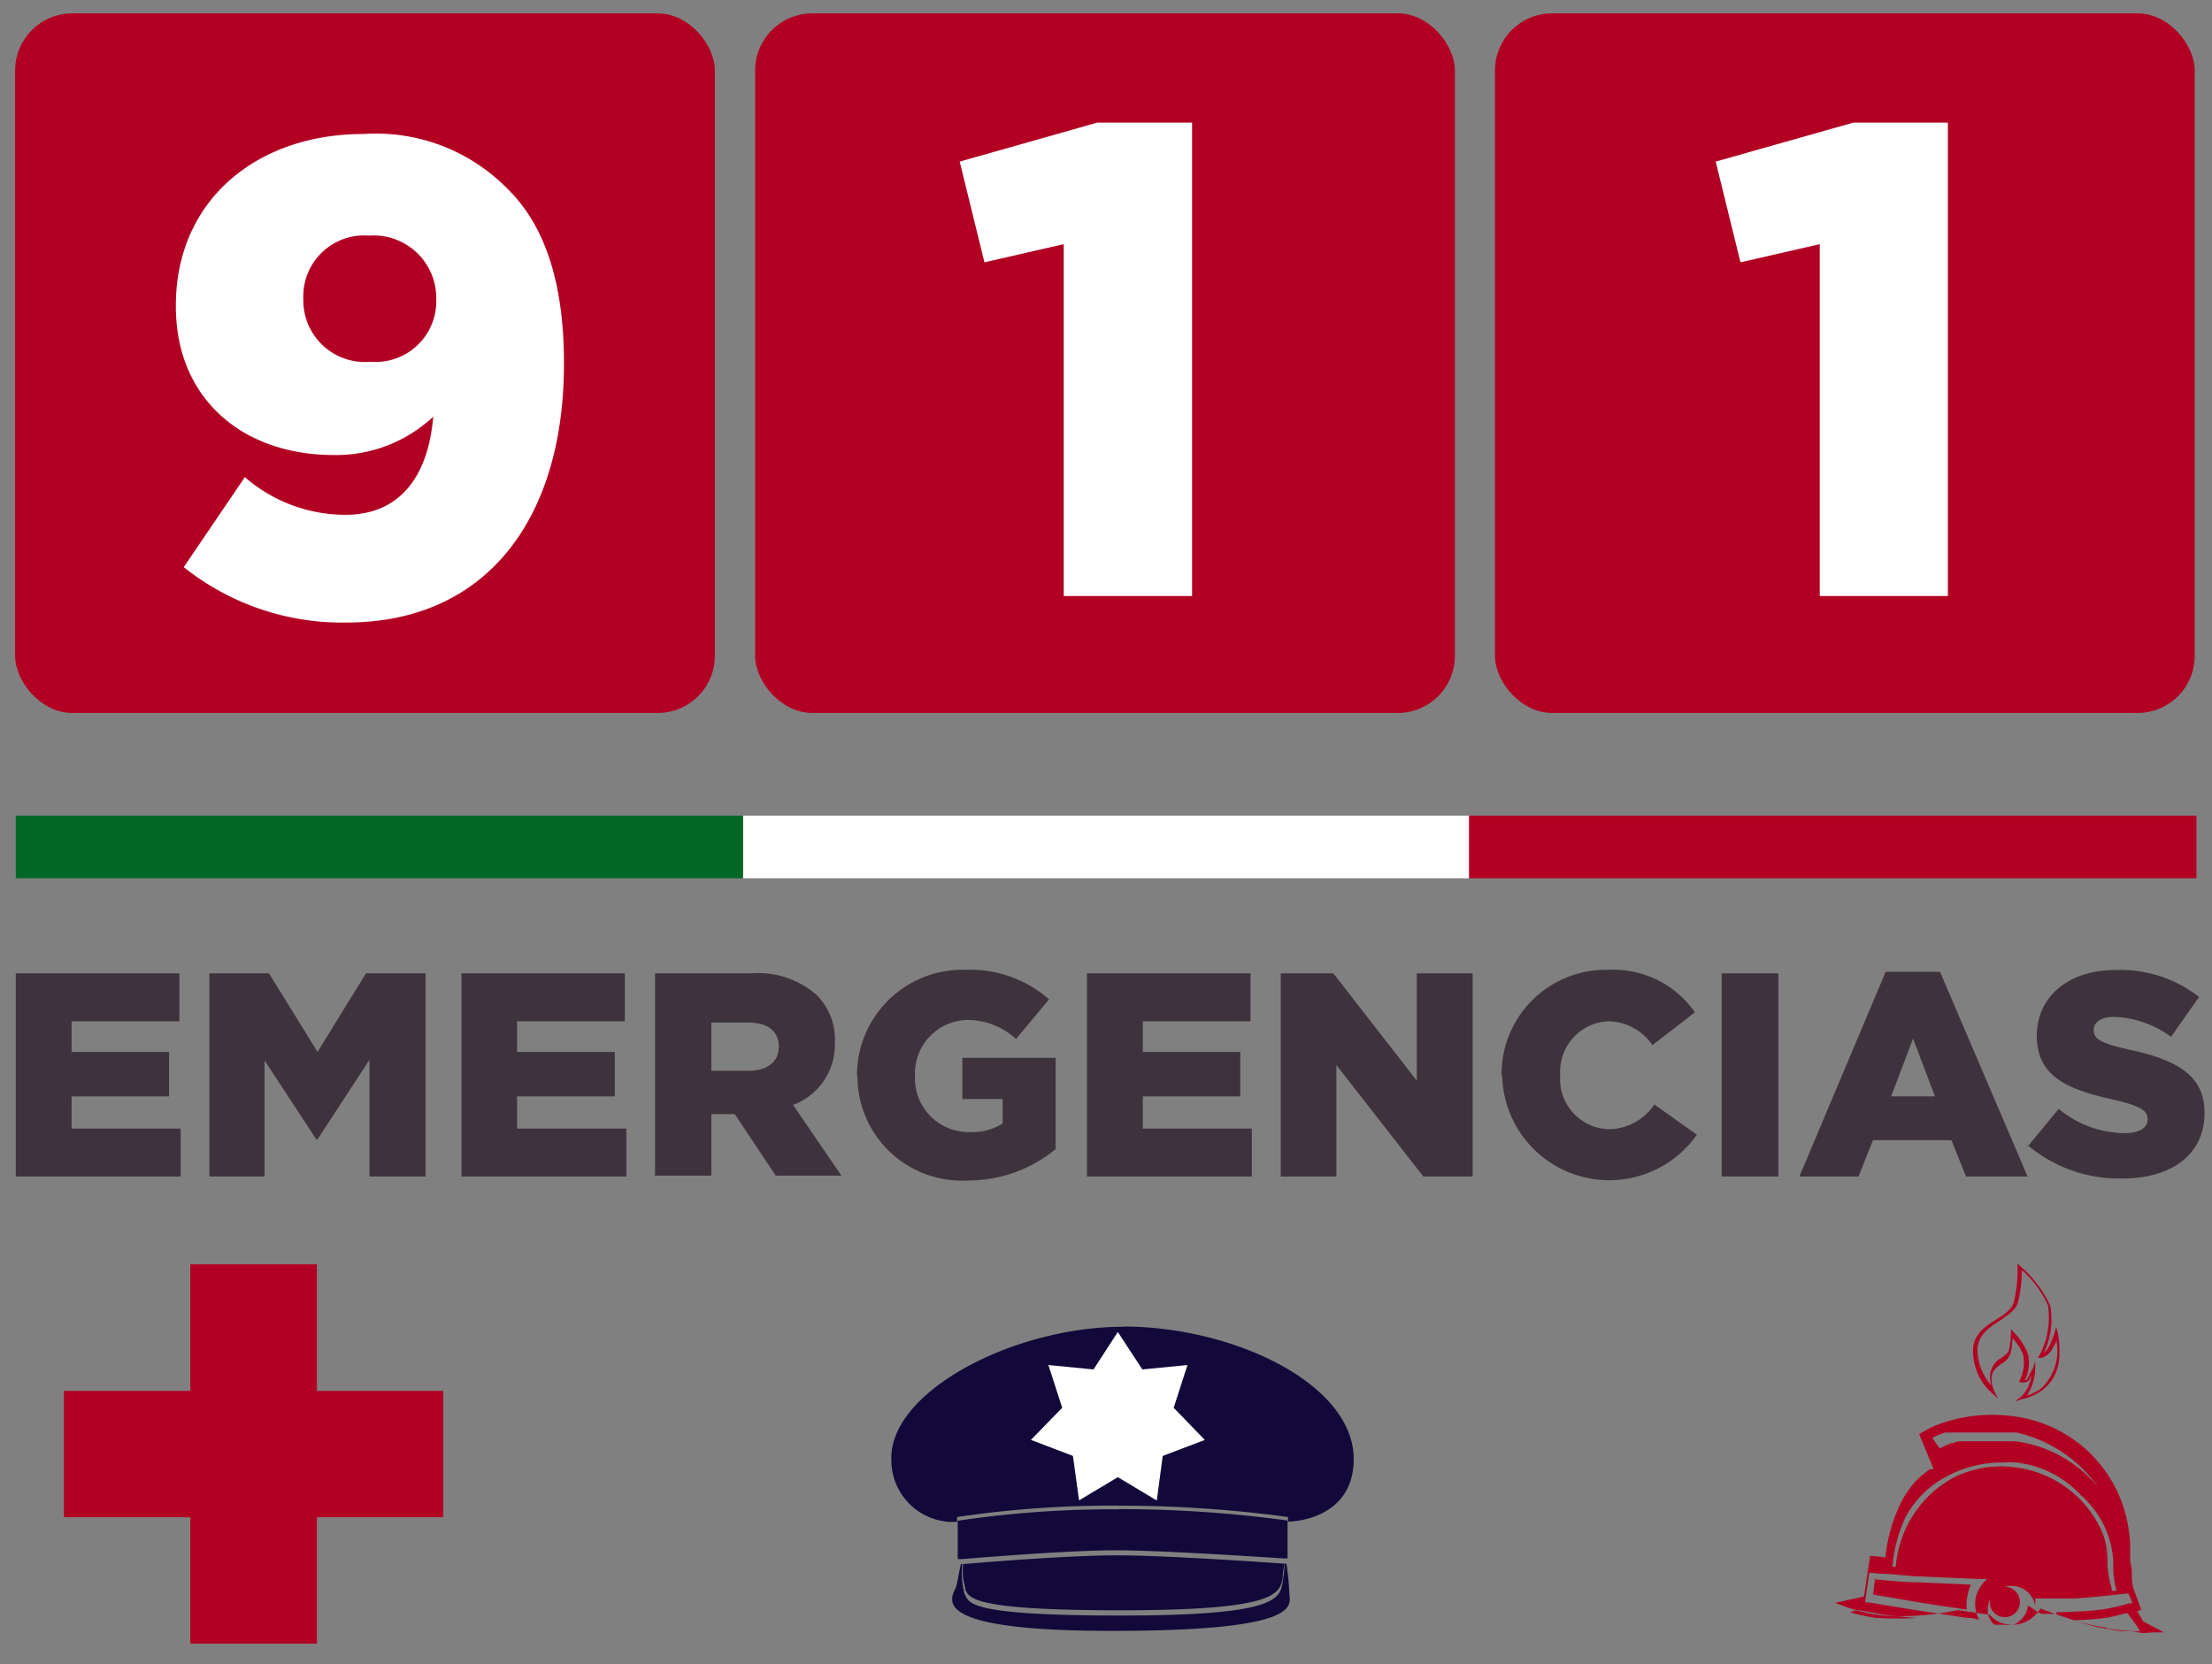 <svg id="Capa_1" data-name="Capa 1" xmlns="http://www.w3.org/2000/svg" viewBox="0 0 101 76"><rect x="0" y="0" width="101" height="76" fill="#808080" stroke="none"/><defs><style>.cls-1{fill:#b20023;}.cls-2{fill:#fff;}.cls-3{fill:#006725;}.cls-4{fill:#3e333c;}.cls-5{fill:#12093a;}</style></defs><title>claro shopMesa de trabajo 14</title><rect class="cls-1" x="0.69" y="0.61" width="31.95" height="31.95" rx="2.61" ry="2.61"/><rect class="cls-1" x="34.48" y="0.61" width="31.95" height="31.95" rx="2.61" ry="2.61"/><rect class="cls-1" x="68.26" y="0.61" width="31.95" height="31.95" rx="2.61" ry="2.61"/><path class="cls-2" d="M8.39,25.9l2.79-4.11a7,7,0,0,0,4.6,1.72c2.45,0,3.77-1.72,4-4.48a6.48,6.48,0,0,1-4.54,1.75c-4.17,0-7.21-2.58-7.21-6.78v-.06c0-4.75,3.65-7.82,8.56-7.82a8.41,8.41,0,0,1,6.59,2.51c1.56,1.53,2.57,4,2.57,7.94v.06c0,7-3.49,11.8-9.93,11.8A11.58,11.58,0,0,1,8.39,25.9M19.92,13.73v-.06a2.86,2.86,0,0,0-3.07-2.91,2.78,2.78,0,0,0-3,2.88v.06a2.81,2.81,0,0,0,3.07,2.82,2.77,2.77,0,0,0,3-2.79"/><polygon class="cls-2" points="48.57 11.15 44.95 11.98 43.82 7.38 50.1 5.6 54.43 5.6 54.43 27.22 48.57 27.22 48.57 11.15"/><polygon class="cls-2" points="83.09 11.15 79.47 11.98 78.34 7.38 84.62 5.6 88.94 5.6 88.94 27.22 83.09 27.22 83.09 11.15"/><rect class="cls-2" x="33.87" y="37.25" width="33.21" height="2.86"/><rect class="cls-3" x="0.72" y="37.25" width="33.21" height="2.86"/><rect class="cls-1" x="67.08" y="37.25" width="33.21" height="2.86"/><polygon class="cls-4" points="0.72 44.45 8.19 44.45 8.19 46.64 3.27 46.64 3.27 48.04 7.72 48.04 7.72 50.07 3.27 50.07 3.27 51.54 8.25 51.54 8.25 53.73 0.72 53.73 0.72 44.45"/><polygon class="cls-4" points="9.56 44.45 12.28 44.45 14.5 48.04 16.71 44.45 19.43 44.45 19.43 53.73 16.87 53.73 16.87 48.4 14.5 52.03 14.44 52.03 12.08 48.43 12.08 53.73 9.56 53.73 9.56 44.45"/><polygon class="cls-4" points="21.07 44.45 28.53 44.45 28.53 46.64 23.61 46.64 23.61 48.04 28.07 48.04 28.07 50.07 23.61 50.07 23.61 51.54 28.6 51.54 28.6 53.73 21.07 53.73 21.07 44.45"/><path class="cls-4" d="M29.91,44.45H34.3a4.05,4.05,0,0,1,3,1,2.88,2.88,0,0,1,.82,2.16v0a2.93,2.93,0,0,1-1.91,2.85l2.21,3.23h-3l-1.87-2.81H32.48v2.81H29.91Zm4.27,4.45c.87,0,1.38-.42,1.38-1.1v0c0-.73-.53-1.1-1.39-1.1H32.48V48.9Z"/><path class="cls-4" d="M39.13,49.12v0a4.82,4.82,0,0,1,5-4.83,5.42,5.42,0,0,1,3.77,1.35l-1.51,1.81a3.27,3.27,0,0,0-2.24-.87,2.44,2.44,0,0,0-2.37,2.55v0a2.45,2.45,0,0,0,2.52,2.57,2.62,2.62,0,0,0,1.48-.39V50.19H43.94V48.31H48.2v4.17a6.27,6.27,0,0,1-4,1.43,4.77,4.77,0,0,1-5.05-4.8"/><polygon class="cls-4" points="49.63 44.45 57.1 44.45 57.1 46.64 52.18 46.64 52.18 48.04 56.63 48.04 56.63 50.07 52.18 50.07 52.18 51.54 57.16 51.54 57.16 53.73 49.63 53.73 49.63 44.45"/><polygon class="cls-4" points="58.48 44.45 60.88 44.45 64.69 49.35 64.69 44.45 67.24 44.45 67.24 53.73 64.99 53.73 61.02 48.64 61.02 53.73 58.48 53.73 58.48 44.45"/><path class="cls-4" d="M68.56,49.12v0a4.77,4.77,0,0,1,4.89-4.83,4.54,4.54,0,0,1,3.94,1.94l-1.94,1.5a2.48,2.48,0,0,0-2-1.09,2.3,2.3,0,0,0-2.21,2.45v0a2.29,2.29,0,0,0,2.21,2.48,2.54,2.54,0,0,0,2.09-1.13l1.94,1.38a4.89,4.89,0,0,1-8.89-2.7"/><rect class="cls-4" x="78.61" y="44.45" width="2.59" height="9.28"/><path class="cls-4" d="M86.1,44.38h2.48l4,9.35H89.77l-.67-1.66H85.52l-.66,1.66h-2.7Zm2.25,5.69-1-2.64-1,2.64Z"/><path class="cls-4" d="M92.59,52.35,94,50.64a4.79,4.79,0,0,0,3,1.11c.69,0,1.06-.24,1.06-.64v0c0-.39-.31-.6-1.56-.89-2-.45-3.5-1-3.5-2.92v0c0-1.72,1.37-3,3.59-3a5.83,5.83,0,0,1,3.82,1.23l-1.28,1.82a4.66,4.66,0,0,0-2.6-.91c-.62,0-.93.26-.93.59v0c0,.43.32.61,1.6.9,2.14.46,3.46,1.15,3.46,2.89v0c0,1.9-1.5,3-3.75,3a6.49,6.49,0,0,1-4.35-1.54"/><polygon class="cls-1" points="8.69 57.74 14.47 57.74 14.47 63.52 20.24 63.52 20.24 69.29 14.47 69.29 14.47 75.06 8.69 75.06 8.69 69.29 2.92 69.29 2.92 63.52 8.69 63.52 8.69 57.74"/><path class="cls-5" d="M51.31,60.59c-5.09,0-10.74,3-10.61,6.09a2.82,2.82,0,0,0,3,2.82v-.22a48,48,0,0,1,7.36-.52,57.21,57.21,0,0,1,7.75.52v.21c.36,0,2.93-.17,3-2.76.1-3.49-5.45-6.15-10.53-6.15"/><path class="cls-5" d="M44.05,72.54c.21.39.05,1,7.1,1s7.29-.72,7.42-1.5c0-.28.07-.48.08-.63-1-.07-5.48-.38-7.67-.38s-6.09.32-7,.4a2.57,2.57,0,0,0,.11,1.13"/><path class="cls-5" d="M58.87,72.73a11.84,11.84,0,0,0-.13-1.32h-.08c0,.15-.05.59-.1.87-.13.77-.37,1.5-7.42,1.5s-6.89-.59-7.1-1a3.74,3.74,0,0,1-.1-1.36h-.06c-.06.2-.14.71-.21,1-.14.48-1.71,2.06,7.1,2.06s8.13-1.18,8.1-1.73"/><path class="cls-5" d="M51.09,68.93a47.63,47.63,0,0,0-7.36.52V71.2h.21c1-.08,4.9-.4,7-.4s6.7.31,7.67.37h.18V69.44a56.83,56.83,0,0,0-7.75-.52"/><polygon class="cls-2" points="53.59 64.29 53.59 64.29 53.59 64.29 53.59 64.29 54.22 62.34 54.22 62.34 54.21 62.35 54.21 62.35 54.22 62.34 52.16 62.54 51.04 60.83 51.04 60.83 51.04 60.83 51.04 60.83 51.04 60.83 49.93 62.54 47.87 62.34 47.87 62.34 47.87 62.34 48.5 64.29 48.5 64.29 47.07 65.76 47.08 65.76 48.99 66.49 48.99 66.49 49.27 68.52 49.27 68.52 51.04 67.46 52.81 68.52 52.82 68.52 53.09 66.49 55.01 65.76 53.59 64.29"/><path class="cls-1" d="M91.6,72.48a.7.7,0,0,0-.73.46.78.78,0,0,0,0,.14.67.67,0,0,0,0,.25.69.69,0,0,0,.59.52.68.68,0,0,0,.46-.11.7.7,0,0,0,.24-.27.7.7,0,0,0-.54-1"/><path class="cls-1" d="M97.86,74.05l-.27-.46.18-.08-.37-1h0a3.31,3.31,0,0,1-.06-.43c0-.16,0-.3,0-.36h0a3.32,3.32,0,0,0-.08-.43l0-.19s0-.08,0-.12,0-.24,0-.37v-.07h0a4.14,4.14,0,0,0-.06-.65,6.07,6.07,0,0,0-5.27-5.21,7.12,7.12,0,0,0-3.45.38h0a3.72,3.72,0,0,0-.54.26l-.31.17.66,1.61-.06,0h-.07l-.05,0h0l0,0h0l-.09.07h0l-.1.08h0l-.08.06h0l-.1.08h0l-.1.09h0l-.1.1h0l-.09.09,0,0h0l-.08.09,0,0h0l-.06.07-.05.07h0l0,0a4.22,4.22,0,0,0-.47.74,7.34,7.34,0,0,0-.7,2.48l-.7-.07-.28,1.86h0l-1.32.29.38.14a7.11,7.11,0,0,0,2.51.47,12.88,12.88,0,0,0,2.72-.28l.52.08.93.13a1.31,1.31,0,0,0,1,.46,1.45,1.45,0,0,0,1.1-.47h0a1.3,1.3,0,0,0,.22-.27c.37.14,1,.37,1.71.59h0a8.79,8.79,0,0,0,1,.28h.05a9.13,9.13,0,0,0,.94.16c.28,0,.54,0,.78.06s.48,0,.73,0h.43v0Zm-9.63-8.38a2.39,2.39,0,0,1,.39-.18l.19-.07.1,0,.1,0h2.91l.15,0a6.24,6.24,0,0,1,3.74,2.51A5.84,5.84,0,0,0,92,65.82h-2.2l-.09,0h-.28l-.26.08-.06,0a4.34,4.34,0,0,0-.54.25h0ZM85.75,73.9a8.58,8.58,0,0,1-1.28-.27l.34-.11,1.2.22c.45.07,1.48.15,1.48.15a14.44,14.44,0,0,1-1.75,0m4.26,0-.16,0h0l-2.32-.35-2.2-.36-.16,0,.19-1.36.53.05c.43,0,1.16.1,1.72.12l2.74.12h.4a1.55,1.55,0,0,0-.51.79,1.49,1.49,0,0,0,.14,1.07Zm2.6-.57a1.06,1.06,0,0,1-.14.42,1.07,1.07,0,0,1-.25.29l0,0,0,0,0,0h0l-.11.09h0l0,0,0,0h0l-.16.08h0l-.06,0h0a1.22,1.22,0,0,1-.34,0h-.17l-.09,0h0l-.05,0h0l-.05,0h0l0,0,0,0-.05,0h0l-.07,0h0l0,0,0,0a1.05,1.05,0,0,1-.28-.46,1.07,1.07,0,0,1,0-.37s0,0,0-.06a1.09,1.09,0,0,1,2.16.24M91.9,67a4.77,4.77,0,0,0-2.83.55,5.1,5.1,0,0,0-2.51,4h-.15A6.71,6.71,0,0,1,87,69.3a4.51,4.51,0,0,1,1.84-1.85,5.3,5.3,0,0,1,2.57-.66,6.19,6.19,0,0,1,.64,0A4.72,4.72,0,0,1,95,68.27a4.36,4.36,0,0,1,1.49,3v.06c0,.09,0,.2,0,.32a4.28,4.28,0,0,0,.15,1h0l-.22,0h0c0-.08,0-.2-.07-.35a6.22,6.22,0,0,1-.13-.89A3.34,3.34,0,0,0,96,70a5,5,0,0,0-4.09-3m2,6.7-.47,0H93.4a.57.57,0,0,1-.41-.11.17.17,0,0,1-.06-.12h0s0-.07,0-.19a1,1,0,0,0,0-.21V73h.74c.41,0,.78,0,1.09,0,.79-.05,2.27-.22,2.29-.22l.14,0,0,0,0,0,.18.44-.16,0a7.6,7.6,0,0,1-1.45.31c-.55.06-1.31.08-1.87.1m2.32.71a8.27,8.27,0,0,1-1.5-.35,13.1,13.1,0,0,0,1.42-.1c.36-.06.73-.16.9-.21l.06,0,.06,0s.21.29.36.49a3.25,3.25,0,0,1,.2.33s-.7,0-1.5-.13"/><path class="cls-1" d="M85.62,72.1l-.1.72,2,.34c.56.1,1.78.27,2.28.35a2.29,2.29,0,0,1,.06-.75,2.71,2.71,0,0,1,.13-.39l-2.46-.11c-.69,0-1.6-.11-2-.14"/><path class="cls-1" d="M92,64l.27-.2a1.57,1.57,0,0,0,.48-1l-.08.17a.25.25,0,0,1-.25.16.39.39,0,0,1-.14,0l-.07,0,0-.07a1.82,1.82,0,0,0,.17-1.18,2.35,2.35,0,0,0-.49-.77,3.82,3.82,0,0,1-.08.68.88.88,0,0,1-.41.48c-.26.19-.52.39-.46.83a1.68,1.68,0,0,0,.15.5l.14.28L91,63.66A2.53,2.53,0,0,1,90.11,62c-.15-1,.49-1.39,1.07-1.76.36-.23.7-.46.77-.78a6,6,0,0,0,.17-1.57v-.18l.13.12a5.36,5.36,0,0,1,1.36,1.79,3.47,3.47,0,0,1-.29,2.16.8.8,0,0,0,.24-.29,4,4,0,0,0,.25-.62l.08-.27.07.28a4.11,4.11,0,0,1,.07,1,2,2,0,0,1-.81,1.63,2.35,2.35,0,0,1-.92.39Zm.93-1.84v.29a2.43,2.43,0,0,1-.38,1.29,2.57,2.57,0,0,0,.61-.3,2.35,2.35,0,0,0,.73-2.24c0,.1-.09.23-.16.36a.86.86,0,0,1-.51.45l-.16,0,.08-.15a3.67,3.67,0,0,0,.37-2.25,4.9,4.9,0,0,0-1.19-1.61,6.44,6.44,0,0,1-.17,1.44c-.09.38-.46.61-.84.87-.56.37-1.14.75-1,1.61a2.54,2.54,0,0,0,.61,1.35,2.12,2.12,0,0,1-.05-.26,1,1,0,0,1,.52-1c.17-.13.32-.24.35-.4a3.58,3.58,0,0,0,.08-.83V60.7l.13.14a3,3,0,0,1,.65,1,1.88,1.88,0,0,1-.14,1.2.1.1,0,0,0,.11-.07c.08-.18.25-.48.26-.5Z"/></svg>
